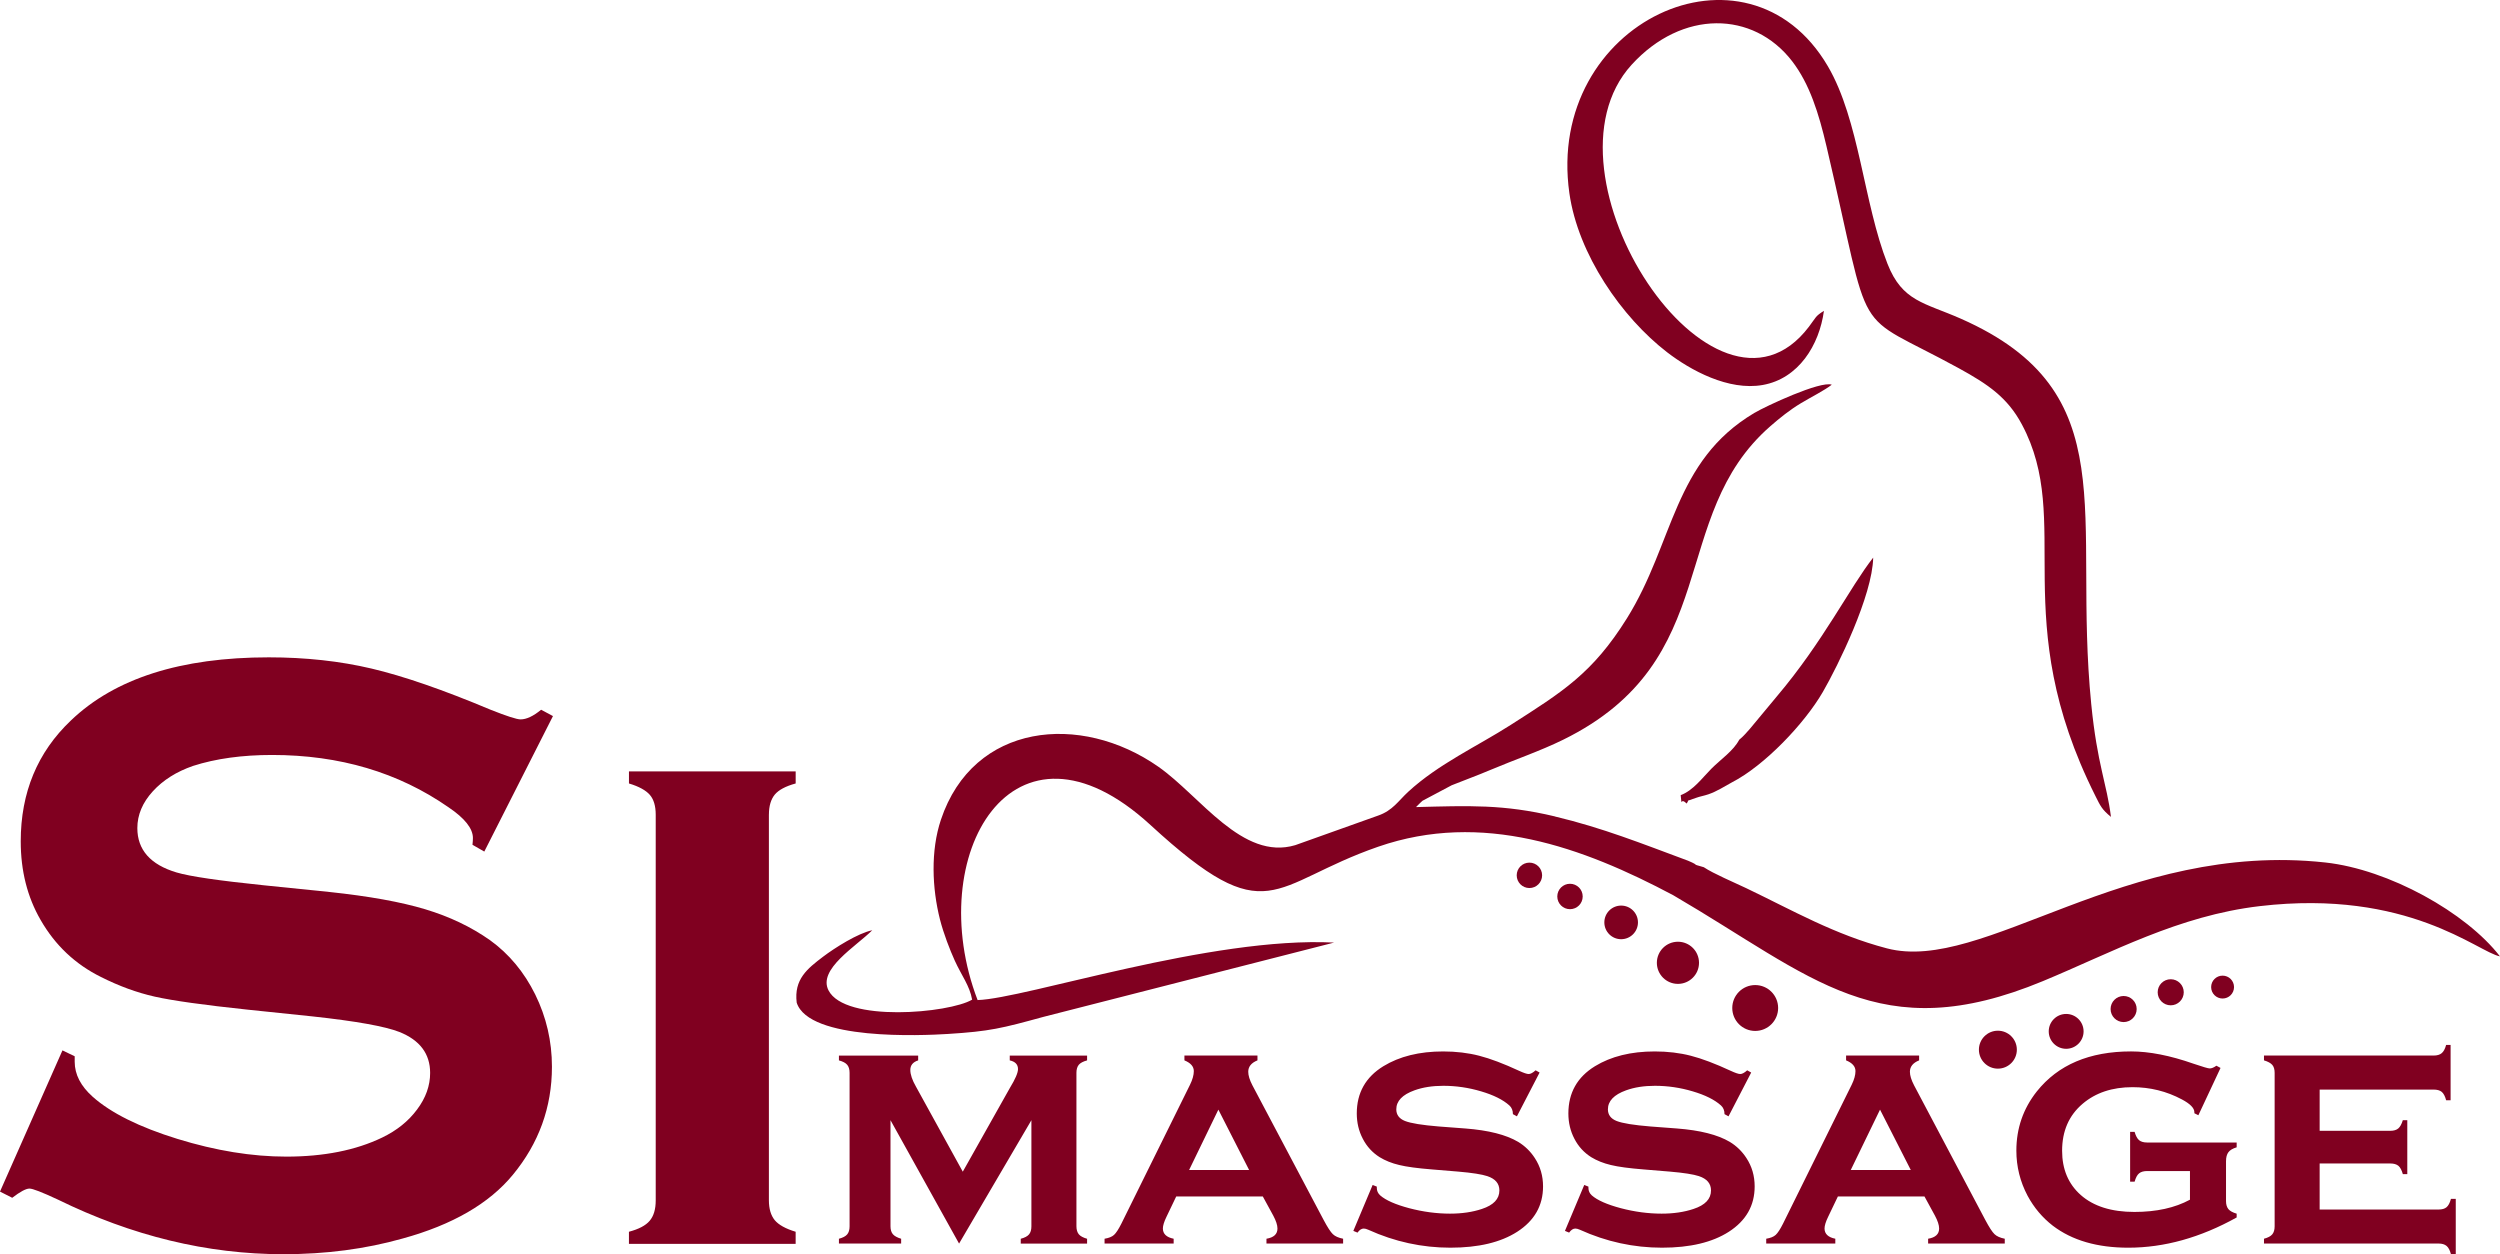 <?xml version="1.0" encoding="UTF-8"?>
<!DOCTYPE svg PUBLIC "-//W3C//DTD SVG 1.1//EN" "http://www.w3.org/Graphics/SVG/1.1/DTD/svg11.dtd">
<!-- Creator: CorelDRAW -->
<svg xmlns="http://www.w3.org/2000/svg" xml:space="preserve" width="39.969mm" height="20.052mm" version="1.1" style="shape-rendering:geometricPrecision; text-rendering:geometricPrecision; image-rendering:optimizeQuality; fill-rule:evenodd; clip-rule:evenodd"
viewBox="0 0 1424.62 714.72"
 xmlns:xlink="http://www.w3.org/1999/xlink"
 xmlns:xodm="http://www.corel.com/coreldraw/odm/2003">
 <defs>
  <style type="text/css">
   <![CDATA[
    .fil0 {fill:#800020}
    .fil1 {fill:#800020;fill-rule:nonzero}
   ]]>
  </style>
 </defs>
 <g id="Слой_x0020_1">
  <g id="_2655039949840">
   <path class="fil0" d="M886.04 465.23c-29.28,-6.99 -49.17,-6.09 -79.13,-5.31 0.41,-0.44 0.92,-0.95 1.27,-1.28 0.34,-0.32 0.82,-0.85 1.23,-1.22 0.39,-0.35 0.77,-0.75 1.19,-1.1l16.64 -8.84c6.84,-2.76 14.13,-5.37 21.81,-8.63 13.91,-5.89 28.45,-10.81 41.62,-17.27 92.43,-45.41 59.02,-127.12 118.16,-178.71 5.47,-4.78 11.06,-9.26 17.34,-13.05 6.13,-3.7 13.24,-7.17 17.67,-10.6 -6.49,-2.31 -37.67,12.25 -44.2,16.13 -46.24,27.54 -45.65,73.87 -72.54,117 -19.63,31.48 -36.87,41.96 -66.22,60.74 -18.95,12.13 -41.23,22.26 -58.45,38.14 -5.51,5.08 -8.81,10.65 -17.05,13.51l-47.27 16.87c-30.16,9 -54.05,-27.92 -78.02,-44.69 -44.29,-31.01 -105.47,-25.1 -123.93,30.26 -5.89,17.65 -5.04,38.92 -0.52,56.78 2.04,8.04 5.7,17.43 8.44,23.47 3.85,8.49 8.46,14.2 9.89,22.22 -13.07,7.75 -72.49,13.15 -81.87,-5.33 -6.09,-12.01 15.57,-24.9 24.95,-34.21 -8.01,1.58 -21.38,10.03 -28.01,15.06 -9.09,6.9 -16.65,12.9 -15.05,26.19 7.01,21.74 71.59,18.74 85.96,17.85 24.19,-1.5 30.95,-3.25 54.62,-9.74l165.65 -42.34c-70.28,-3.62 -175.82,31.91 -203.14,32.76 -31.54,-82.29 20.15,-171.76 98.55,-99.73 67.47,62 68.09,33.69 129.76,12.33 59.13,-20.48 116.39,0.14 168.14,27.68 79.54,46.41 117.27,87.63 210.62,48.92 39.37,-16.32 77.21,-37.29 123.55,-42.73 84.76,-9.94 124.42,26.31 136.9,28.63 -19.25,-24.95 -63.31,-49.56 -99.59,-53.51 -114.3,-12.45 -194.82,63.35 -249.73,48.95 -29.88,-7.83 -53.61,-21.59 -80.22,-34.32 -7.13,-3.41 -18.63,-8.22 -24.16,-11.93 -8.4,-2.38 -1.1,-0.37 -8.97,-3.7 -26.44,-9.81 -48.67,-18.73 -75.91,-25.22z"/>
   <path class="fil0" d="M1039.38 177.13c-5.03,3.11 -4.38,3.55 -8.59,9.09 -53.51,70.51 -157.86,-87.1 -100.99,-149.35 28.75,-31.47 69.21,-30.8 91.43,-2.01 10.04,13.01 15.23,29.9 19.61,48.56 26.93,114.73 12.69,92.07 75.35,126.4 16.92,9.27 27.84,16.83 35.95,31.99 29.71,55.5 -8.92,110.42 41.94,211.8 2.79,5.56 3.6,7.59 8.85,11.9 -2.36,-19.04 -7.8,-29.69 -11.23,-64.19 -10.76,-108.07 20.3,-177.89 -74.23,-219.68 -20.94,-9.25 -33.4,-9.74 -41.89,-31.32 -13.65,-34.7 -15.96,-81.76 -33.97,-112.56 -45.84,-78.38 -161.15,-25.23 -147.3,72.33 4.94,34.8 29.81,70.73 55.73,90.67 13.32,10.24 34.92,22.07 54.44,18.62 20.46,-3.62 32.25,-22.75 34.89,-42.25z"/>
   <path class="fil0" d="M991.09 421.56c-3.41,6.43 -10.39,11 -15.9,16.53 -5.11,5.14 -10.27,12.34 -17.45,15.03 0.89,7.9 -0.49,0.68 3.34,4.79 2.27,-2.82 -1.84,-0.55 5.58,-3.31 1.96,-0.73 4.3,-1.09 6.91,-1.98 4.94,-1.7 9.11,-4.5 13.25,-6.73 18.72,-9.61 41.5,-33.56 51.94,-51.61 8.55,-14.77 28.26,-54.91 28.68,-76.53 -13.14,16.68 -28.51,47.93 -54.84,79.01l-15.39 18.52c-1.58,1.76 -3.79,4.43 -6.13,6.27z"/>
   <circle class="fil0" cx="871.53" cy="498.81" r="7.24"/>
   <circle class="fil0" cx="894.66" cy="510.86" r="7.24"/>
   <circle class="fil0" cx="923.81" cy="525.63" r="9.58"/>
   <circle class="fil0" cx="956.17" cy="548.66" r="12.01"/>
   <circle class="fil0" cx="1000.2" cy="574.41" r="13.07"/>
   <circle class="fil0" cx="1138.49" cy="598.16" r="10.81"/>
   <circle class="fil0" cx="1177.4" cy="587.73" r="9.93"/>
   <circle class="fil0" cx="1210.15" cy="575" r="7.43"/>
   <circle class="fil0" cx="1236.98" cy="565.45" r="7.43"/>
   <circle class="fil0" cx="1266.54" cy="562.49" r="6.52"/>
   <path class="fil1" d="M1321.85 663.01l0 26.24 67.77 0c1.96,0 3.49,-0.42 4.54,-1.31 1.04,-0.88 1.89,-2.45 2.51,-4.77l2.74 0 0 31.53 -2.74 0c-0.59,-2.22 -1.4,-3.79 -2.48,-4.7 -1.08,-0.91 -2.61,-1.37 -4.57,-1.37l-99.49 0 0 -2.74c2.22,-0.59 3.79,-1.4 4.7,-2.48 0.91,-1.08 1.37,-2.61 1.37,-4.6l0 -87.48c0,-1.99 -0.46,-3.49 -1.34,-4.5 -0.88,-1.01 -2.45,-1.9 -4.73,-2.58l0 -2.74 96.65 0c2.02,0 3.56,-0.46 4.6,-1.34 1.08,-0.88 1.93,-2.45 2.55,-4.73l2.54 0 0 31.53 -2.54 0c-0.62,-2.32 -1.47,-3.89 -2.52,-4.77 -1.08,-0.88 -2.61,-1.3 -4.63,-1.3l-64.93 0 0 23.5 40.25 0c1.96,0 3.49,-0.46 4.54,-1.34 1.04,-0.88 1.93,-2.45 2.61,-4.73l2.54 0 0 30.75 -2.54 0c-0.62,-2.25 -1.47,-3.82 -2.51,-4.73 -1.08,-0.88 -2.61,-1.34 -4.64,-1.34l-40.25 0zm-73.93 4.31l-24.35 0c-2.05,0 -3.59,0.46 -4.63,1.34 -1.08,0.88 -1.89,2.45 -2.54,4.73l-2.55 0 0 -28.4 2.55 0c0.65,2.25 1.47,3.82 2.54,4.73 1.04,0.88 2.58,1.34 4.63,1.34l50.99 0 0 2.74c-2.22,0.65 -3.79,1.57 -4.7,2.78 -0.92,1.2 -1.37,2.94 -1.37,5.19l0 22.65c0,1.96 0.46,3.49 1.37,4.61 0.91,1.08 2.48,1.92 4.7,2.58l0 2.16c-20.66,11.49 -41.22,17.23 -61.76,17.23 -17.73,0 -32.05,-4.18 -43.02,-12.54 -5.94,-4.6 -10.71,-10.28 -14.36,-17.04 -4.27,-8.06 -6.4,-16.65 -6.4,-25.76 0,-12.66 3.89,-23.9 11.66,-33.72 12.11,-15.18 30,-22.79 53.7,-22.79 10.38,0 22.23,2.32 35.55,6.99 5.29,1.8 8.39,2.71 9.27,2.71 1.08,0 2.35,-0.52 3.82,-1.56l2.35 1.27 -12.63 26.96 -2.28 -1.14c0,-0.26 0,-0.46 0,-0.59 0,-2.35 -2.38,-4.77 -7.09,-7.28 -8.75,-4.67 -18.15,-6.99 -28.17,-6.99 -11.56,0 -21.02,3.17 -28.43,9.47 -7.8,6.63 -11.68,15.54 -11.68,26.77 0,10.51 3.53,18.9 10.61,25.2 7.28,6.43 17.47,9.66 30.59,9.66 12.5,0 23.05,-2.32 31.66,-6.98l0 -16.32zm-159.06 -0.59l-17.53 -34.41 -16.68 34.41 34.21 0zm7.77 15.08l-49.32 0 -5.58 11.65c-1.37,2.81 -2.02,5.03 -2.02,6.59 0,3.07 2.06,5.03 6.14,5.84l0 2.74 -39.37 0 0 -2.74c2.42,-0.39 4.21,-1.11 5.39,-2.18 1.21,-1.11 2.58,-3.23 4.18,-6.4l39.11 -79.12c1.47,-2.97 2.18,-5.58 2.18,-7.83 0,-2.61 -1.76,-4.64 -5.35,-6.11l0 -2.74 41.62 0 0 2.74c-3.49,1.4 -5.25,3.56 -5.25,6.5 0,2.09 0.78,4.67 2.38,7.73l40.58 76.71c2.22,4.18 3.98,6.89 5.25,8.09 1.27,1.24 3.23,2.09 5.84,2.61l0 2.74 -43.67 0 0 -2.74c4.18,-0.68 6.27,-2.64 6.27,-5.81 0,-1.96 -0.82,-4.41 -2.38,-7.34l-5.97 -10.94zm-98.71 -70.64l-12.93 24.97 -2.28 -1.24c0,-2.09 -0.68,-3.76 -2.02,-4.96 -3.62,-3.26 -9.01,-5.94 -16.09,-8.03 -7.08,-2.12 -14.26,-3.17 -21.54,-3.17 -6.17,0 -11.69,0.85 -16.45,2.58 -6.89,2.48 -10.35,6.1 -10.35,10.84 0,3.1 1.66,5.32 4.96,6.63 3.33,1.31 9.73,2.35 19.26,3.13l15.11 1.14c13.19,1.01 23.24,3.56 30.13,7.64 3.82,2.32 6.99,5.39 9.47,9.21 3.13,4.77 4.7,10.15 4.7,16.16 0,10.9 -4.89,19.52 -14.72,25.85 -9.4,6.04 -22.07,9.07 -38.09,9.07 -16.13,0 -31.73,-3.39 -46.78,-10.22 -1.01,-0.46 -1.89,-0.69 -2.58,-0.69 -1.28,0 -2.45,0.78 -3.56,2.32l-2.38 -0.98 11 -26.18 2.38 0.95c0,0.39 0,0.65 0,0.78 0,1.66 0.65,3.04 1.92,4.21 3.2,2.81 8.71,5.22 16.55,7.31 7.83,2.06 15.6,3.1 23.24,3.1 6.75,0 12.83,-0.88 18.18,-2.68 6.63,-2.18 9.96,-5.68 9.96,-10.54 0,-3.92 -2.28,-6.63 -6.89,-8.16 -3.07,-1.01 -8.58,-1.9 -16.58,-2.58l-15.02 -1.24c-8.09,-0.65 -14.3,-1.47 -18.57,-2.51 -4.27,-1.01 -7.99,-2.51 -11.2,-4.47 -4.08,-2.58 -7.28,-6.04 -9.56,-10.44 -2.32,-4.41 -3.46,-9.24 -3.46,-14.46 0,-11.75 5.06,-20.73 15.15,-26.93 9.17,-5.61 20.53,-8.42 34.08,-8.42 7.34,0 14.2,0.82 20.53,2.45 6.37,1.63 13.94,4.51 22.75,8.59 2.61,1.21 4.44,1.83 5.45,1.83 1.04,0 2.35,-0.69 3.95,-2.12l2.28 1.28zm-120.58 0l-12.93 24.97 -2.28 -1.24c0,-2.09 -0.68,-3.76 -2.02,-4.96 -3.62,-3.26 -9.01,-5.94 -16.09,-8.03 -7.09,-2.12 -14.27,-3.17 -21.55,-3.17 -6.17,0 -11.68,0.85 -16.45,2.58 -6.89,2.48 -10.35,6.1 -10.35,10.84 0,3.1 1.66,5.32 4.96,6.63 3.33,1.31 9.73,2.35 19.26,3.13l15.11 1.14c13.19,1.01 23.24,3.56 30.13,7.64 3.82,2.32 6.99,5.39 9.47,9.21 3.13,4.77 4.7,10.15 4.7,16.16 0,10.9 -4.89,19.52 -14.72,25.85 -9.4,6.04 -22.07,9.07 -38.09,9.07 -16.12,0 -31.73,-3.39 -46.78,-10.22 -1.01,-0.46 -1.89,-0.69 -2.58,-0.69 -1.28,0 -2.45,0.78 -3.56,2.32l-2.38 -0.98 11 -26.18 2.38 0.95c0,0.39 0,0.65 0,0.78 0,1.66 0.65,3.04 1.92,4.21 3.2,2.81 8.71,5.22 16.55,7.31 7.83,2.06 15.6,3.1 23.24,3.1 6.75,0 12.83,-0.88 18.18,-2.68 6.63,-2.18 9.96,-5.68 9.96,-10.54 0,-3.92 -2.28,-6.63 -6.89,-8.16 -3.07,-1.01 -8.59,-1.9 -16.58,-2.58l-15.01 -1.24c-8.1,-0.65 -14.3,-1.47 -18.57,-2.51 -4.28,-1.01 -8,-2.51 -11.2,-4.47 -4.08,-2.58 -7.28,-6.04 -9.56,-10.44 -2.32,-4.41 -3.46,-9.24 -3.46,-14.46 0,-11.75 5.06,-20.73 15.15,-26.93 9.17,-5.61 20.53,-8.42 34.08,-8.42 7.34,0 14.2,0.82 20.53,2.45 6.37,1.63 13.94,4.51 22.75,8.59 2.61,1.21 4.44,1.83 5.45,1.83 1.04,0 2.35,-0.69 3.95,-2.12l2.28 1.28zm-165.53 55.56l-17.53 -34.41 -16.68 34.41 34.21 0zm7.77 15.08l-49.32 0 -5.58 11.65c-1.37,2.81 -2.02,5.03 -2.02,6.59 0,3.07 2.06,5.03 6.14,5.84l0 2.74 -39.37 0 0 -2.74c2.42,-0.39 4.21,-1.11 5.39,-2.18 1.21,-1.11 2.58,-3.23 4.18,-6.4l39.1 -79.12c1.47,-2.97 2.19,-5.58 2.19,-7.83 0,-2.61 -1.76,-4.64 -5.35,-6.11l0 -2.74 41.62 0 0 2.74c-3.49,1.4 -5.25,3.56 -5.25,6.5 0,2.09 0.78,4.67 2.38,7.73l40.58 76.71c2.22,4.18 3.98,6.89 5.25,8.09 1.27,1.24 3.23,2.09 5.85,2.61l0 2.74 -43.68 0 0 -2.74c4.18,-0.68 6.27,-2.64 6.27,-5.81 0,-1.96 -0.82,-4.41 -2.38,-7.34l-5.97 -10.94zm-173.07 26.83l-39.07 -70.31 0 60.42c0,1.96 0.46,3.49 1.34,4.54 0.88,1.04 2.45,1.92 4.73,2.61l0 2.74 -35.45 0 0 -2.74c2.22,-0.59 3.79,-1.4 4.7,-2.48 0.91,-1.08 1.37,-2.61 1.37,-4.6l0 -87.48c0,-1.99 -0.46,-3.49 -1.34,-4.54 -0.88,-1.08 -2.45,-1.92 -4.73,-2.54l0 -2.74 45.15 0 0 2.74c-2.97,0.95 -4.47,2.78 -4.47,5.45 0,2.61 1.08,5.78 3.23,9.53l26.67 48.44 26.86 -47.75c3.07,-5.03 4.6,-8.59 4.6,-10.71 0,-2.61 -1.56,-4.28 -4.7,-4.96l0 -2.74 44.07 0 0 2.74c-2.28,0.62 -3.85,1.47 -4.73,2.51 -0.88,1.08 -1.34,2.58 -1.34,4.54l0 87.45c0,1.96 0.46,3.49 1.34,4.57 0.88,1.08 2.45,1.92 4.73,2.58l0 2.74 -37.8 0 0 -2.74c2.22,-0.59 3.79,-1.4 4.7,-2.48 0.91,-1.08 1.37,-2.61 1.37,-4.57l0 -60.52 -41.22 70.31z"/>
   <path class="fil1" d="M438.15 464.18l0 219.77c0,4.92 1.15,8.7 3.36,11.4 2.21,2.63 6.15,4.84 11.89,6.57l0 6.89 -95 0 0 -6.89c5.58,-1.48 9.52,-3.53 11.81,-6.24 2.3,-2.71 3.45,-6.56 3.45,-11.57l0 -219.85c0,-5 -1.15,-8.78 -3.36,-11.32 -2.21,-2.54 -6.15,-4.76 -11.89,-6.48l0 -6.89 95 0 0 6.89c-5.74,1.56 -9.68,3.69 -11.89,6.32 -2.21,2.71 -3.36,6.48 -3.36,11.4zm-123.05 -56.11l-39.13 77.2 -6.73 -3.86c0.16,-1.56 0.25,-2.87 0.25,-3.86 0,-5.41 -4.68,-11.32 -13.95,-17.55 -28.55,-19.85 -62.02,-29.78 -100.49,-29.78 -16.98,0 -31.99,2.05 -45.04,6.23 -9.43,3.28 -17.06,8.04 -22.97,14.52 -5.82,6.4 -8.78,13.37 -8.78,20.92 0,12.39 7.47,20.84 22.31,25.27 7.71,2.3 24.2,4.68 49.55,7.3l37.74 3.85c22.39,2.38 40.61,5.66 54.47,9.84 13.86,4.18 26.09,10.01 36.83,17.56 10.91,7.87 19.52,18.21 25.84,31.01 6.32,12.88 9.52,26.58 9.52,41.18 0,23.05 -7.47,43.64 -22.32,61.61 -13.45,16.32 -34.37,28.47 -62.76,36.26 -21.16,5.99 -43.81,8.94 -68.01,8.94 -43.4,0 -86.22,-10.42 -128.55,-31.17 -8.94,-4.18 -14.27,-6.23 -16.08,-6.23 -2.05,0 -5.33,1.8 -9.84,5.25l-6.97 -3.53 35.6 -80.47 6.97 3.36c0,1.4 0,2.46 0,3.12 0,7.22 3.45,13.87 10.25,19.94 10.42,9.27 26.58,17.31 48.32,24.03 21.82,6.73 42.5,10.09 62.02,10.09 21.33,0 39.54,-3.61 54.56,-10.83 8.37,-4.02 15.01,-9.35 19.94,-16 5,-6.64 7.46,-13.62 7.46,-20.84 0,-10.91 -5.82,-18.71 -17.55,-23.38 -8.21,-3.2 -24.69,-6.16 -49.55,-8.86l-37.08 -3.86c-24.78,-2.62 -42.41,-5.09 -52.67,-7.38 -10.25,-2.3 -20.51,-6.07 -30.76,-11.24 -14.6,-7.22 -26.09,-18.05 -34.37,-32.49 -7.55,-13.04 -11.32,-27.97 -11.32,-44.79 0,-27.81 9.52,-50.78 28.63,-68.91 25.02,-23.96 62.59,-35.94 112.71,-35.94 20.92,0 40.53,2.14 58.58,6.4 18.13,4.27 40.69,12.06 67.84,23.46 9.27,3.69 14.93,5.5 17.06,5.5 3.36,0 7.22,-1.8 11.73,-5.5l6.73 3.61z"/>
  </g>
 </g>
</svg>
